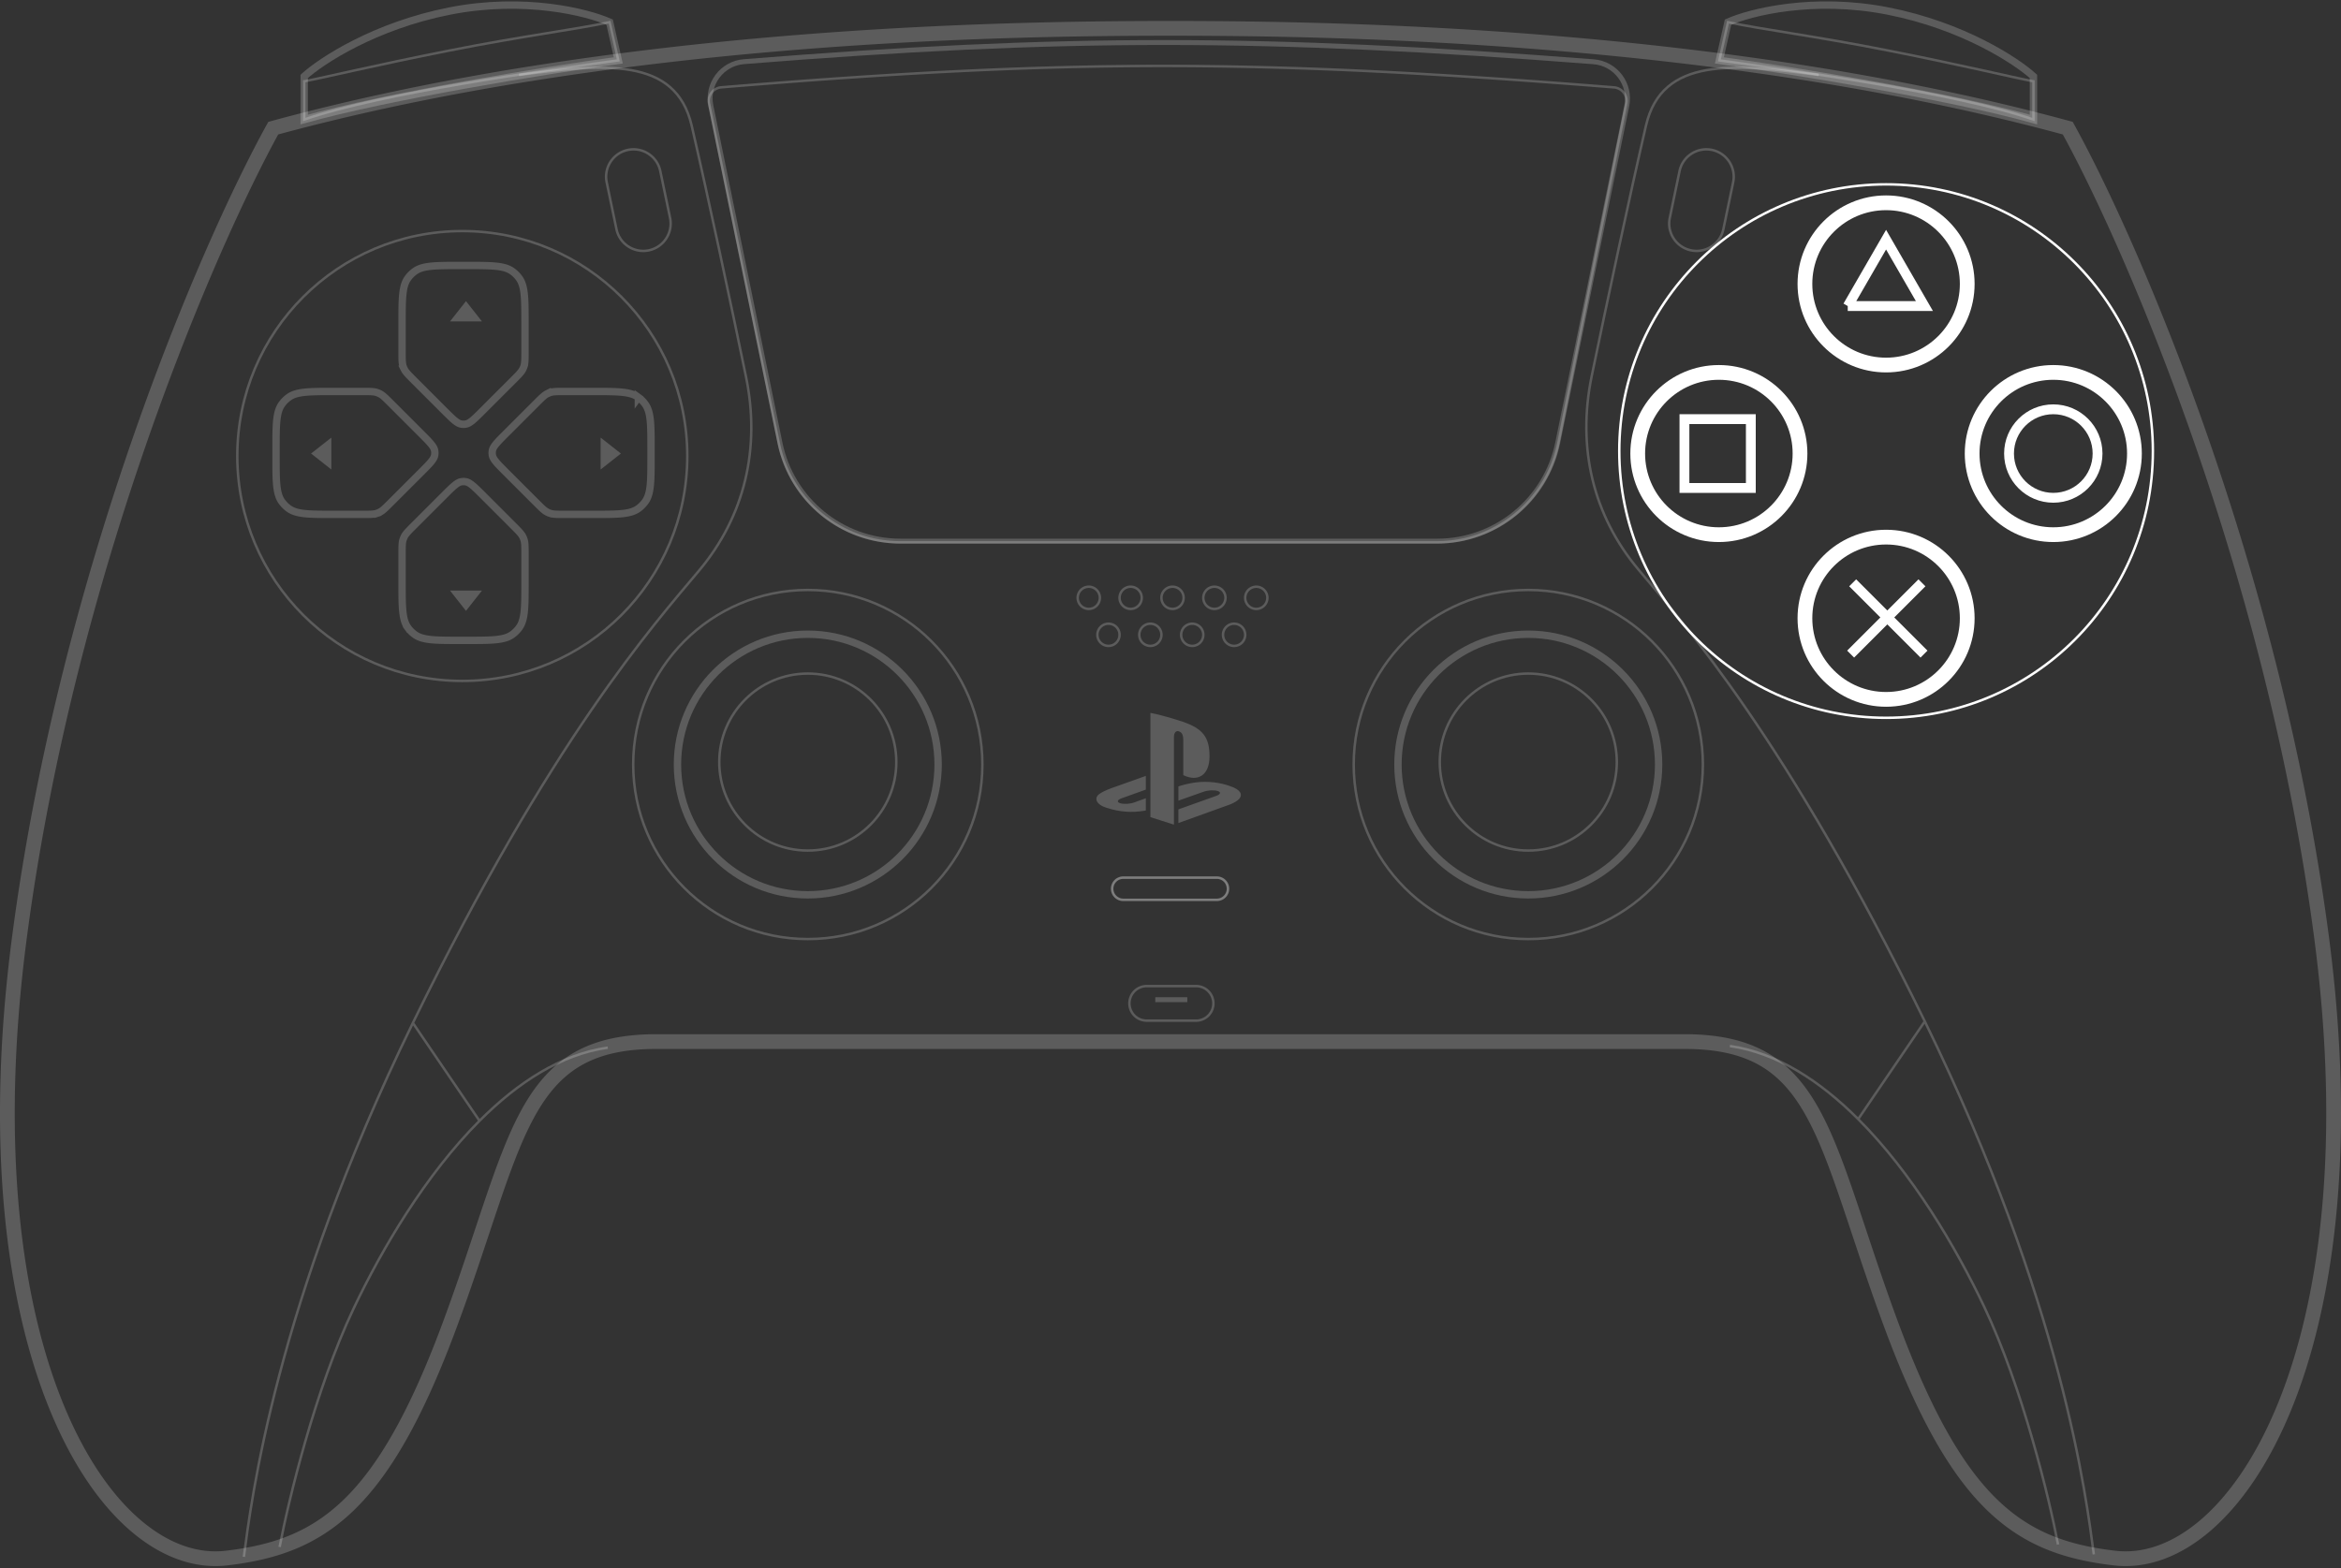 <svg width="952" height="638" fill="none" xmlns="http://www.w3.org/2000/svg"><rect width="100%" height="100%" fill="#333333" stroke="none"/><path opacity=".2" d="M472.244 11.528c-65.328.13-221.554 2.544-361.13 40.61-26.212 47.469-83.545 179.713-103.18 328.94C-14.3 550.063 42.997 639.546 92.082 633.802c38.567-4.513 63.611-21.06 91.159-95.774 4.987-13.524 9.103-25.898 12.829-37.095 16.854-50.662 25.694-77.232 70.817-77.232h418.228c45.123 0 53.963 26.57 70.818 77.232 3.725 11.197 7.841 23.571 12.828 37.095 27.548 74.714 52.592 91.261 91.159 95.774 49.085 5.744 106.381-83.739 84.146-252.723-19.634-149.227-76.967-281.472-103.179-328.942C701.31 14.072 545.084 11.66 479.756 11.528v-.007c-1.21 0-2.463 0-3.756.002a4036.62 4036.62 0 0 0-3.756-.002v.007Z" stroke="#fff" stroke-width="6"/><path opacity=".2" d="M211.043 30.494c34.617-4.525 63.714-7.541 70.236 20.613 6.522 28.154 16.054 72.899 22.074 102.059 6.02 29.16-.502 56.812-19.064 78.934-18.562 22.121-60.202 68.877-116.39 184.009m0 0c-56.189 115.132-65.721 194.568-68.731 217.192m68.731-217.192 27.09 39.824m-81.272 173.346c3.512-18.602 14.448-64.052 30.101-97.033 11.481-24.19 29.18-54.267 51.171-76.313m52.176-29.769c-19.073 2.701-36.688 14.244-52.176 29.769M739.602 30.489c-34.616-4.517-63.714-7.529-70.236 20.579-6.521 28.108-16.053 72.779-22.074 101.89-6.02 29.112.502 56.718 19.064 78.803 18.563 22.085 60.202 68.764 116.391 183.705m0 0c56.188 114.941 65.72 194.245 68.731 216.832m-68.731-216.832-27.091 39.758m81.273 173.059c-3.512-18.572-14.449-63.946-30.101-96.872-11.481-24.151-29.18-54.177-51.172-76.187m-52.175-29.72c19.072 2.697 36.688 14.221 52.175 29.72" stroke="#fff"/><path opacity=".2" d="M123.71 31.078v17.55c34.059-9.528 98.171-20.058 127.722-24.07l-3.506-15.544c-9.015-4.011-34.66-10.53-65.113-4.512-30.453 6.017-52.091 20.224-59.103 26.576Zm703.225 0v17.55c-34.06-9.528-98.171-20.058-127.723-24.07l3.506-15.544c9.016-4.011 34.661-10.53 65.114-4.512 30.453 6.017 52.09 20.224 59.103 26.576Z" stroke="#fff" stroke-width="3"/><path opacity=".2" d="M123.71 33.083v15.544c31.254-10.83 98.171-20.055 127.722-24.067l-3.506-15.544c-14.024 3.007-34.66 5.513-65.113 11.53-30.453 6.017-51.089 11.033-59.103 12.537Zm703.225 0v15.544c-31.255-10.83-98.171-20.055-127.723-24.067l3.506-15.544c14.025 3.007 34.661 5.513 65.114 11.53 30.453 6.017 51.089 11.033 59.103 12.537Z" stroke="#fff"/><g opacity=".2" stroke="#fff"><circle cx="328.5" cy="309.994" r="36"/><circle cx="328.5" cy="310.994" r="53" stroke-width="3"/><circle cx="328.5" cy="310.994" r="71"/></g><g opacity=".2" stroke="#fff"><circle cx="621.5" cy="309.994" r="36"/><circle cx="621.5" cy="310.994" r="53" stroke-width="3"/><circle cx="621.5" cy="310.994" r="71"/></g><g opacity=".2"><path d="m165.887 255.341-1.213.882 1.213-.882c-1.12-1.541-1.741-3.48-2.062-6.437-.323-2.985-.325-6.827-.325-12.11V225.45c0-3.361.017-4.713.416-5.94.138-.424.308-.836.51-1.233.587-1.15 1.53-2.117 3.907-4.494l12.318-12.319c1.88-1.879 3.206-3.202 4.337-4.112 1.108-.892 1.893-1.27 2.652-1.391.57-.09 1.15-.09 1.72 0 .759.121 1.544.499 2.652 1.391 1.131.91 2.457 2.233 4.337 4.112l12.318 12.319c2.377 2.377 3.32 3.344 3.907 4.494.202.397.372.809.51 1.233.399 1.227.416 2.579.416 5.94v11.344c0 5.283-.002 9.125-.325 12.11-.321 2.957-.942 4.896-2.062 6.437a12.471 12.471 0 0 1-2.766 2.766c-1.541 1.12-3.48 1.741-6.437 2.062-2.985.323-6.827.325-12.11.325h-2.6c-5.283 0-9.125-.002-12.11-.325-2.957-.321-4.896-.942-6.437-2.062a12.471 12.471 0 0 1-2.766-2.766Zm93.71-93.71.882-1.213-.882 1.213a12.492 12.492 0 0 1 2.766 2.766c1.12 1.542 1.741 3.48 2.061 6.437.324 2.985.326 6.827.326 12.11v2.6c0 5.283-.002 9.125-.326 12.11-.32 2.957-.941 4.896-2.061 6.437a12.492 12.492 0 0 1-2.766 2.766c-1.541 1.12-3.48 1.741-6.437 2.062-2.985.323-6.827.325-12.11.325h-11.344c-3.362 0-4.713-.017-5.941-.416a8.48 8.48 0 0 1-1.232-.51c-1.15-.586-2.118-1.53-4.494-3.907l-12.319-12.318c-1.879-1.88-3.203-3.206-4.112-4.336-.892-1.109-1.271-1.893-1.391-2.652a5.519 5.519 0 0 1 0-1.721c.12-.759.499-1.544 1.391-2.652.909-1.131 2.233-2.457 4.112-4.337l12.319-12.318c2.376-2.377 3.344-3.32 4.494-3.906a8.484 8.484 0 0 1 1.232-.511c1.228-.399 2.579-.416 5.941-.416h11.344c5.283 0 9.125.002 12.11.326 2.957.32 4.896.941 6.437 2.061Zm-106.362 47.197.463 1.427-.463-1.427c-1.228.399-2.579.416-5.941.416H135.95c-5.283 0-9.125-.002-12.11-.325-2.957-.321-4.896-.942-6.437-2.062a12.471 12.471 0 0 1-2.766-2.766c-1.12-1.541-1.741-3.48-2.062-6.437-.323-2.985-.325-6.827-.325-12.11v-2.6c0-5.283.002-9.125.325-12.11.321-2.957.942-4.895 2.062-6.437a12.513 12.513 0 0 1 2.766-2.766c1.541-1.12 3.48-1.741 6.437-2.061 2.985-.324 6.827-.326 12.11-.326h11.344c3.362 0 4.713.017 5.941.416.423.138.835.308 1.232.511 1.15.586 2.118 1.529 4.494 3.906l12.319 12.318c1.879 1.88 3.202 3.206 4.112 4.337.892 1.108 1.271 1.893 1.391 2.652.09.57.09 1.15 0 1.721-.12.759-.499 1.543-1.391 2.652-.909 1.13-2.233 2.456-4.112 4.336l-12.319 12.318c-2.376 2.377-3.344 3.321-4.494 3.907a8.48 8.48 0 0 1-1.232.51Zm10.265-77.134c0-5.283.002-9.125.325-12.11.321-2.957.942-4.895 2.062-6.437a12.513 12.513 0 0 1 2.766-2.766c1.541-1.12 3.48-1.741 6.437-2.061 2.985-.324 6.827-.326 12.11-.326h2.6c5.283 0 9.125.002 12.11.326 2.957.32 4.896.941 6.437 2.061a12.492 12.492 0 0 1 2.766 2.766c1.12 1.542 1.741 3.48 2.062 6.437.323 2.985.325 6.827.325 12.11v11.344c0 3.362-.017 4.713-.416 5.941a8.592 8.592 0 0 1-.51 1.232c-.587 1.15-1.53 2.118-3.907 4.495l-12.318 12.318c-1.88 1.88-3.206 3.203-4.337 4.112-1.108.892-1.893 1.271-2.652 1.391-.57.09-1.15.09-1.72 0-.759-.12-1.544-.499-2.652-1.391-1.131-.909-2.457-2.232-4.337-4.112l-12.318-12.318c-2.377-2.377-3.32-3.345-3.907-4.495a8.592 8.592 0 0 1-.51-1.232c-.399-1.228-.416-2.579-.416-5.941v-11.344Z" stroke="#fff" stroke-width="3"/><path d="m189.5 122.494 6.495 8.25h-12.99l6.495-8.25Zm0 126 6.495-8.25h-12.99l6.495 8.25Zm63-64-8.25 6.495v-12.99l8.25 6.495Zm-126 0 8.25 6.495v-12.99l-8.25 6.495Z" fill="#fff"/><circle cx="188" cy="185.494" r="91.5" stroke="#fff"/></g><path opacity=".2" d="M289.085 43.005c-1.803-8.8 4.517-17.208 13.471-17.924 130.253-10.421 211.538-10.346 345.48.044 8.973.696 15.32 9.114 13.514 17.93L633.458 180.16c-4.767 23.262-25.237 39.964-48.983 39.964H366.17c-23.746 0-44.216-16.702-48.983-39.964L289.085 43.005Z" stroke="#fff" stroke-width="2"/><path opacity=".2" d="M288.342 42.108c-.662-3.222 1.686-6.312 4.974-6.585 140.456-11.637 218.523-11.558 363.025.02 3.284.263 5.642 3.339 4.999 6.56l-27.552 137.913c-4.717 23.61-25.445 40.607-49.522 40.607H366.159c-23.978 0-44.65-16.862-49.47-40.351L288.342 42.108Zm-41.62 32.058c-1.256-6.02 2.606-11.922 8.627-13.18 6.02-1.26 11.918 2.601 13.174 8.622l3.972 19.04c1.256 6.021-2.606 11.922-8.626 13.181-6.021 1.259-11.919-2.602-13.175-8.622l-3.972-19.041Zm458.089 0c1.256-6.02-2.606-11.922-8.626-13.18-6.021-1.26-11.919 2.601-13.175 8.622l-3.972 19.04c-1.256 6.021 2.606 11.922 8.627 13.181 6.02 1.259 11.918-2.602 13.174-8.622l3.972-19.041Zm-252.53 287.357a4.514 4.514 0 0 1 4.515-4.514h38.055a4.514 4.514 0 0 1 0 9.028h-38.055a4.514 4.514 0 0 1-4.515-4.514Z" stroke="#fff"/><path opacity=".2" d="M452.281 361.523a4.514 4.514 0 0 1 4.515-4.514h38.055a4.514 4.514 0 0 1 0 9.028h-38.055a4.514 4.514 0 0 1-4.515-4.514Zm7.013 46.633a7.022 7.022 0 0 1 7.021-7.021h20.018a7.022 7.022 0 1 1 0 14.043h-20.018a7.022 7.022 0 0 1-7.021-7.022Z" stroke="#fff"/><circle cx="767" cy="115.494" r="33" stroke="#fff" stroke-width="6"/><circle cx="767" cy="251.494" r="33" stroke="#fff" stroke-width="6"/><circle cx="835" cy="184.494" r="33" transform="rotate(90 835 184.494)" stroke="#fff" stroke-width="6"/><circle cx="699" cy="184.494" r="33" transform="rotate(90 699 184.494)" stroke="#fff" stroke-width="6"/><circle cx="767" cy="183.494" r="108.5" stroke="#fff"/><path d="m751.412 124.494 15.588-27 15.588 27h-31.176Zm-66.412 46h27v28h-27z" stroke="#fff" stroke-width="4"/><circle cx="835" cy="184.494" r="18" stroke="#fff" stroke-width="4"/><path stroke="#fff" stroke-width="4" d="m753.414 237.08 29 29m-29.828 0 29-29"/><path opacity=".2" d="M513.567 239.556v.001a4.504 4.504 0 0 1 1.826 3.627 4.512 4.512 0 0 1-4.509 4.515 4.512 4.512 0 0 1-4.509-4.515 4.511 4.511 0 0 1 7.192-3.628Zm-66.293 3.628a4.512 4.512 0 0 1-4.508 4.515 4.512 4.512 0 0 1-4.509-4.515 4.511 4.511 0 0 1 4.509-4.514 4.51 4.51 0 0 1 4.508 4.514Zm8.014 15.043a4.512 4.512 0 0 1-4.508 4.515 4.512 4.512 0 0 1-4.509-4.515 4.511 4.511 0 0 1 4.509-4.514 4.51 4.51 0 0 1 4.508 4.514Zm9.016-15.043a4.512 4.512 0 0 1-4.509 4.515 4.512 4.512 0 0 1-4.509-4.515 4.511 4.511 0 0 1 4.509-4.514c2.49 0 4.509 2.02 4.509 4.514Zm8.014 15.043a4.512 4.512 0 0 1-4.509 4.515 4.512 4.512 0 0 1-4.509-4.515 4.511 4.511 0 0 1 4.509-4.514c2.49 0 4.509 2.02 4.509 4.514Zm9.016-15.043a4.512 4.512 0 0 1-4.509 4.515 4.512 4.512 0 0 1-4.509-4.515 4.511 4.511 0 0 1 4.509-4.514c2.49 0 4.509 2.02 4.509 4.514Zm8.014 15.043a4.512 4.512 0 0 1-4.509 4.515 4.512 4.512 0 0 1-4.509-4.515 4.511 4.511 0 0 1 4.509-4.514c2.49 0 4.509 2.02 4.509 4.514Zm9.015-15.043a4.512 4.512 0 0 1-4.508 4.515 4.512 4.512 0 0 1-4.509-4.515 4.511 4.511 0 0 1 4.509-4.514 4.51 4.51 0 0 1 4.508 4.514Zm8.014 15.043a4.512 4.512 0 0 1-4.509 4.515 4.512 4.512 0 0 1-4.508-4.515 4.51 4.51 0 0 1 4.508-4.514c2.49 0 4.509 2.02 4.509 4.514Z" stroke="#fff"/><path opacity=".2" stroke="#fff" stroke-width="2" d="M469.812 406.655h13.023"/><path d="M504.097 324.78c-1.149 1.453-3.959 2.488-3.959 2.488l-20.924 7.533v-5.557l15.397-5.501c1.75-.626 2.017-1.514.596-1.979-1.416-.468-3.983-.334-5.733.297l-10.258 3.621v-5.763l.588-.201s2.965-1.054 7.135-1.516c4.167-.46 9.275.064 13.282 1.585 4.514 1.431 5.022 3.539 3.876 4.991v.002Zm-22.893-9.459v-14.206c0-1.668-.305-3.203-1.867-3.637-1.194-.385-1.937.728-1.937 2.394v35.576l-9.574-3.046v-42.417c4.071.757 10.001 2.548 13.188 3.624 8.108 2.789 10.856 6.263 10.856 14.085 0 7.625-4.696 10.516-10.663 7.627h-.003Zm-30.942 13.345c-4.635-1.31-5.407-4.038-3.294-5.608 1.953-1.449 5.273-2.54 5.273-2.54l13.726-4.894v5.578l-9.876 3.544c-1.745.625-2.014 1.513-.596 1.979 1.419.468 3.988.334 5.735-.294l4.737-1.723v4.988l-.943.16c-4.739.776-9.788.452-14.762-1.19Z" fill="#fff" opacity=".2"/></svg>